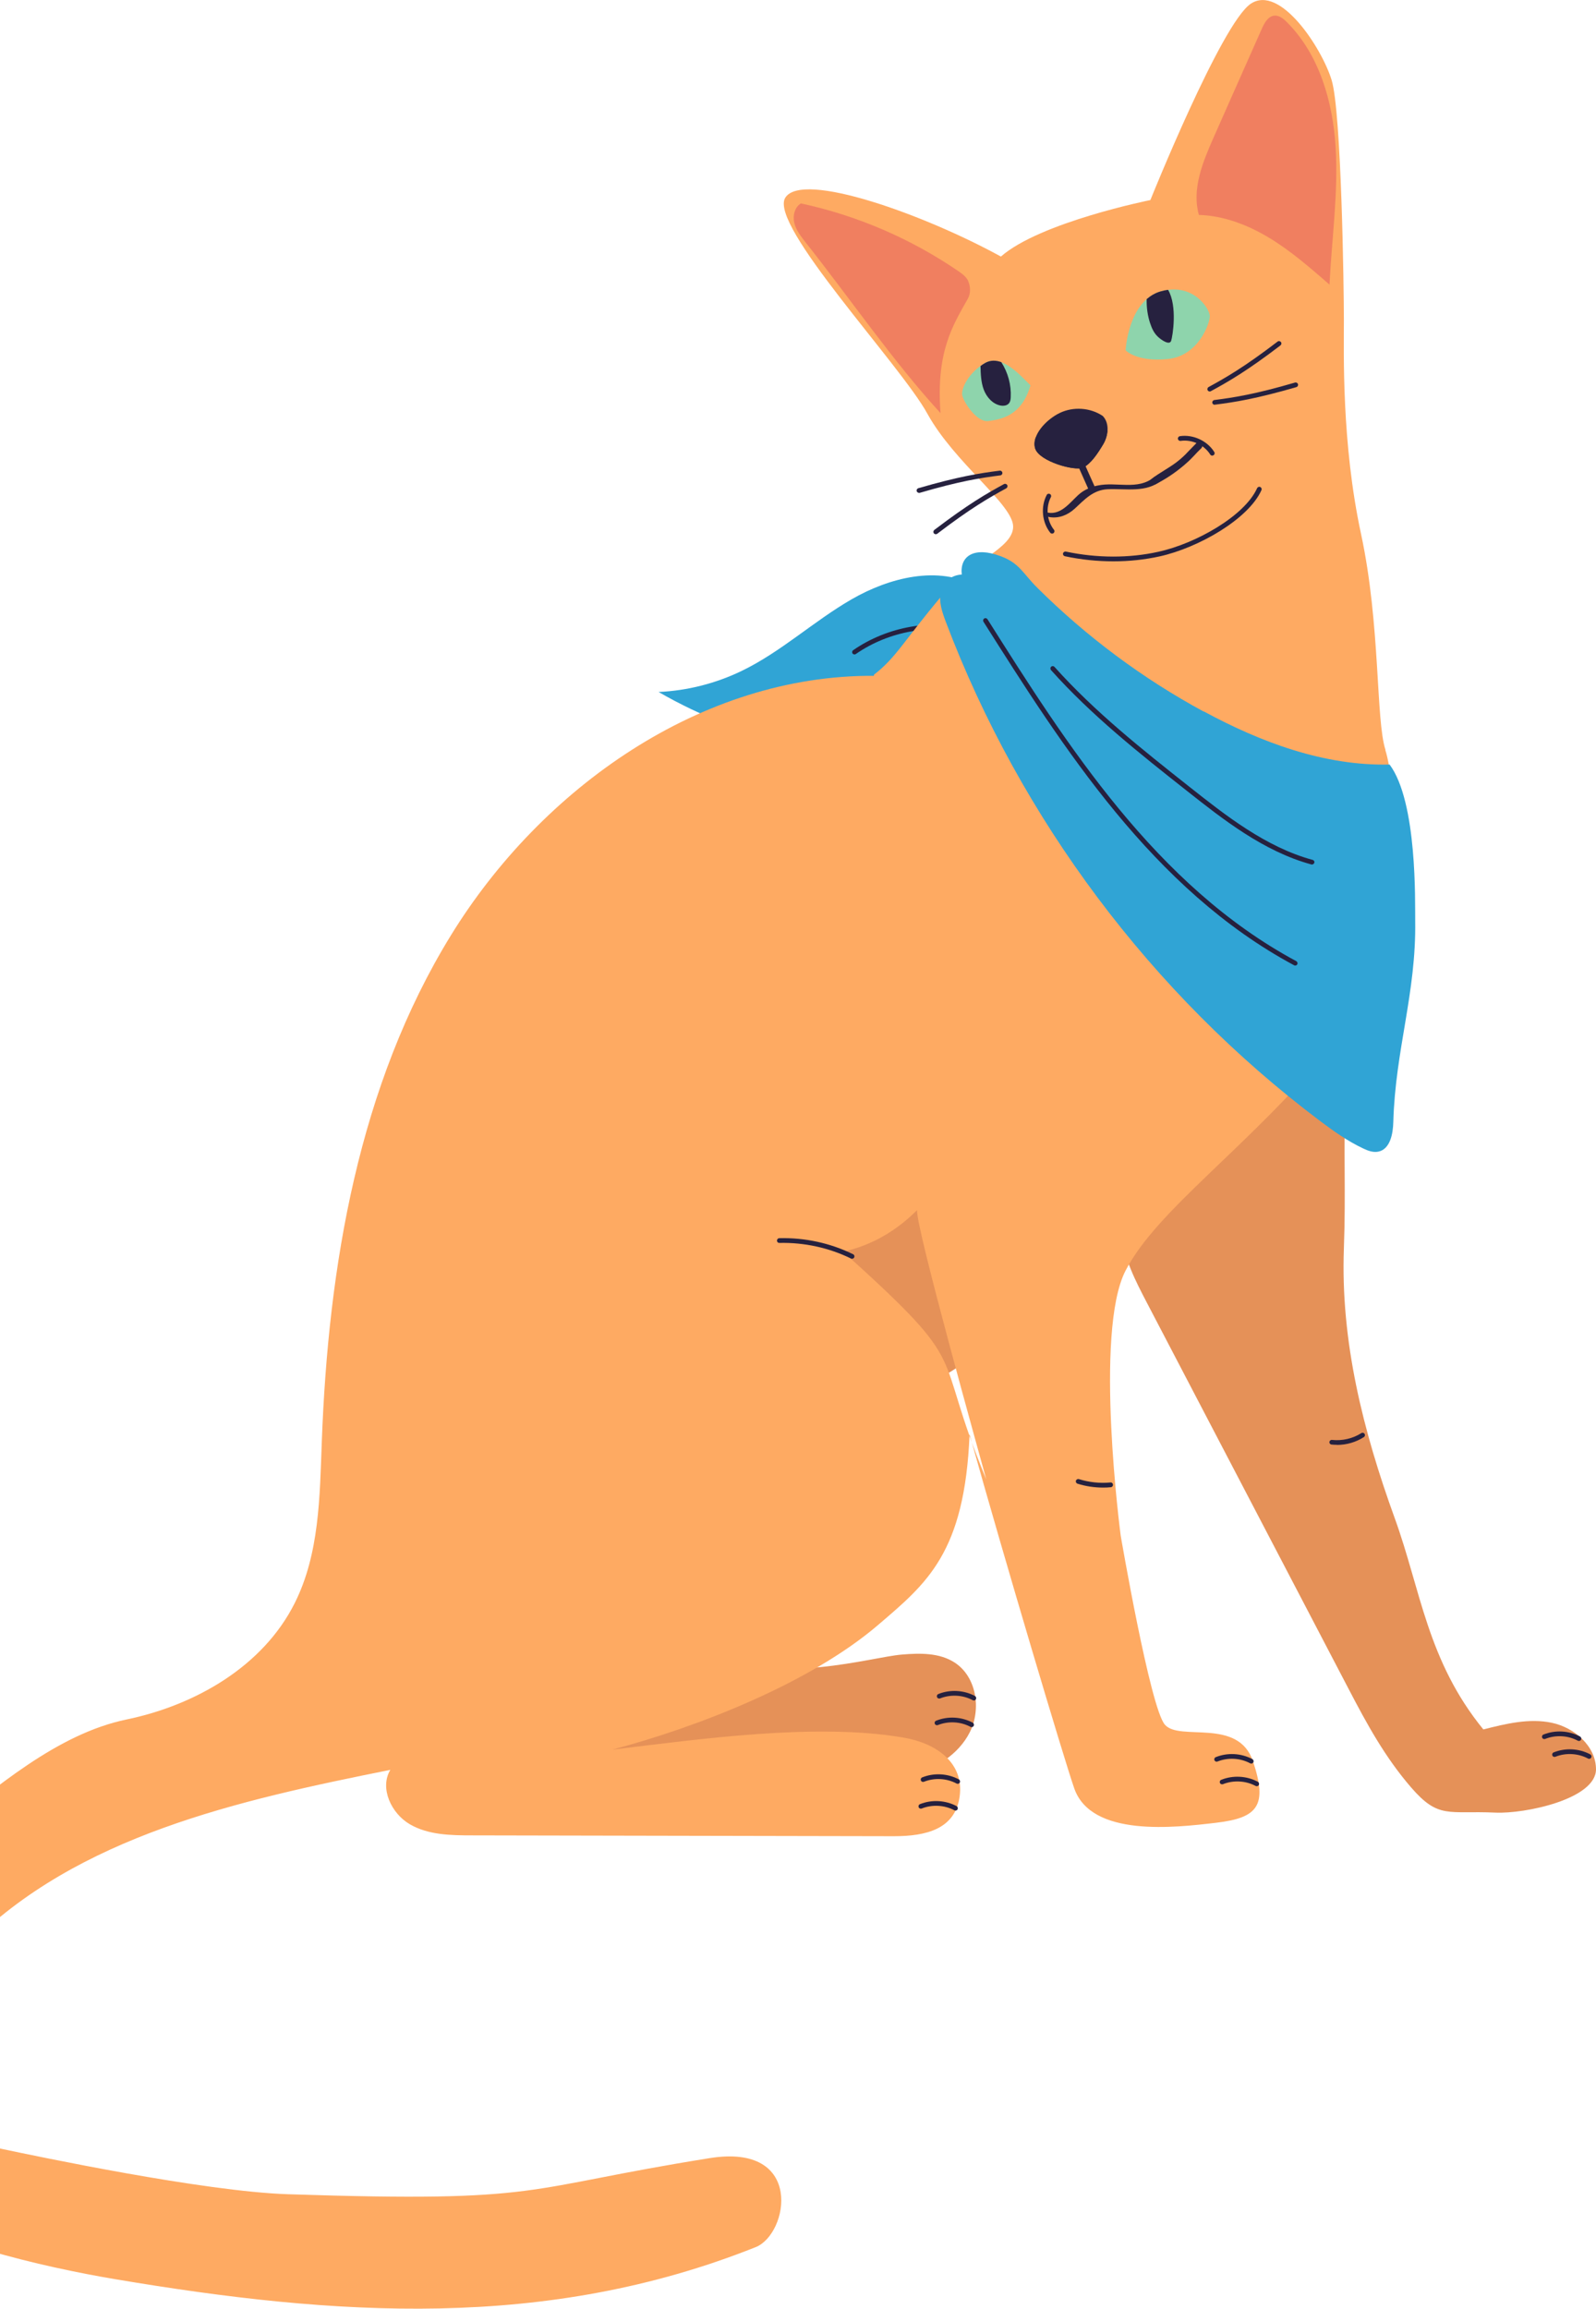 <svg width="121" height="175" viewBox="0 0 121 175" fill="none" xmlns="http://www.w3.org/2000/svg">
<g clip-path="url(#clip0_6_121)">
<path d="M74.041 44.435C71.131 42.843 67.447 43.766 64.572 45.421C61.697 47.076 59.222 49.407 56.235 50.851C54.266 51.802 52.108 52.352 49.929 52.45C53.198 54.338 56.769 55.704 60.459 56.486C63.553 57.134 66.793 57.373 69.844 56.57C75.306 55.141 81.317 48.421 74.034 44.435H74.041Z" fill="#30A4D5"/>
<path d="M64.706 49.584C64.762 49.612 64.832 49.612 64.888 49.57C67.405 47.83 70.667 47.253 73.626 48.027C73.725 48.056 73.823 47.992 73.844 47.901C73.865 47.802 73.809 47.711 73.718 47.682C70.66 46.886 67.285 47.485 64.684 49.281C64.6 49.337 64.579 49.45 64.635 49.528C64.649 49.556 64.677 49.57 64.698 49.584H64.706Z" fill="#26213F"/>
<path d="M55.616 103.048C53.908 100.998 54.294 97.808 55.778 95.589C57.261 93.371 59.602 91.913 61.873 90.518C64.741 88.75 67.693 86.954 71.004 86.313C72.396 86.046 74.02 86.053 75.018 87.06C75.812 87.856 75.995 89.06 76.08 90.18C76.255 92.49 76.185 94.814 75.855 97.103C75.595 98.942 75.145 100.822 74.006 102.28C72.755 103.879 70.8 104.808 68.811 105.196C66.821 105.59 64.769 105.499 62.744 105.414C60.164 105.302 57.268 105.041 55.609 103.048H55.616Z" fill="#E59158"/>
<path d="M85.007 93.504C84.754 91.018 85.788 88.539 87.32 86.567C88.846 84.595 90.849 83.045 92.818 81.524C96.164 78.939 100.726 76.361 104.072 73.776C101.134 80.186 102.195 86.341 101.886 94.617C101.626 101.667 103.341 108.457 105.745 115.084C107.714 120.514 108.206 125.874 112.459 131.086C114.153 130.656 115.924 130.22 117.64 130.579C119.355 130.938 120.986 132.34 121 134.094C121.014 136.361 115.622 137.495 113.366 137.39C109.787 137.228 109.07 137.897 106.976 135.474C105 133.185 103.629 130.671 102.259 128.043C99.475 122.719 96.698 117.394 93.914 112.07C91.594 107.626 89.275 103.181 86.948 98.737C86.083 97.082 85.204 95.371 85.014 93.511L85.007 93.504Z" fill="#E59158"/>
<path d="M52.832 125.515C59.532 127.705 65.894 125.62 68.389 125.409C69.753 125.296 71.222 125.268 72.375 126.015C74.027 127.085 74.407 129.522 73.535 131.276C72.656 133.037 70.807 134.15 68.895 134.6C66.983 135.051 64.987 134.938 63.032 134.819C56.748 134.438 50.47 134.058 44.185 133.678C46.154 131.255 48.945 129.614 51.876 128.557C54.807 127.494 49.88 124.543 52.839 125.515H52.832Z" fill="#E59158"/>
<path d="M105.042 56.845C104.297 54.613 104.67 47.358 103.186 40.47C101.703 33.589 101.886 26.701 101.886 24.285C101.886 21.869 101.703 8.466 100.951 6.05C100.206 3.635 97.056 -1.204 94.828 0.282C92.6 1.768 87.215 15.164 87.215 15.164C87.215 15.164 78.856 16.84 75.883 19.446C70.125 16.284 60.839 12.931 59.538 14.981C58.238 17.031 68.269 27.63 70.308 31.356C72.354 35.075 76.811 38.237 76.811 39.914C76.811 41.59 73.584 42.555 71.426 45.126C68.452 48.661 67.953 49.83 66.259 51.14C66.259 51.169 66.259 51.197 66.259 51.225C53.197 51.14 41.064 59.719 34.189 70.889C27.187 82.264 24.889 95.942 24.396 109.295C24.242 113.458 24.214 117.789 22.344 121.508C19.947 126.297 14.822 129.248 9.585 130.333C4.333 131.425 -0.391 135.538 -4.58 138.89C-8.77 142.243 -12.292 146.694 -13.55 151.913C-14.816 157.132 -13.473 163.154 -9.41 166.654C-5.726 169.824 3.434 171.859 8.685 172.747C25.521 175.585 41.43 176.648 57.296 170.324C59.784 169.331 60.994 162.435 53.823 163.576C39.307 165.894 41.528 166.964 21.838 166.316C15.419 166.105 2.759 163.429 0.165 162.886C-2.429 162.337 -4.96 160.794 -6 158.35C-7.589 154.611 -5.234 150.349 -2.38 147.469C5.88 139.137 18.098 136.453 29.591 134.15C28.762 135.545 29.669 137.454 31.068 138.271C32.467 139.088 34.175 139.116 35.792 139.116C46.449 139.137 57.106 139.158 67.763 139.179C70.245 139.179 72.41 138.63 72.754 136.172C73.106 133.622 71.004 132.129 68.48 131.699C61.844 130.572 53.113 131.812 46.428 132.615C52.937 130.896 61.45 127.551 66.568 123.17C70.273 120.001 73.141 117.712 73.507 108.718C76.213 118.395 80.663 133.312 81.443 135.552C82.744 139.271 89.056 138.531 92.213 138.158C95.369 137.785 96.114 136.855 94.997 133.509C93.879 130.157 89.422 132.023 88.311 130.72C87.194 129.417 84.965 116.395 84.965 116.395C84.965 116.395 82.919 100.949 85.338 96.301C87.749 91.652 94.624 86.997 100.937 79.369C107.25 71.741 105.773 59.085 105.028 56.852L105.042 56.845ZM63.918 94.871C66.09 94.406 67.981 93.272 69.528 91.723C69.38 92.828 74.322 110.485 74.772 112.127C70.526 101.921 73.985 103.949 63.918 94.871Z" fill="#FEAA62"/>
<path d="M90.891 16.284C90.343 14.34 91.18 12.298 91.995 10.453C93.218 7.692 94.442 4.924 95.672 2.163C95.868 1.726 96.15 1.219 96.628 1.184C96.986 1.156 97.296 1.416 97.556 1.67C100.016 4.121 101.049 7.699 101.26 11.164C101.471 14.636 100.965 18.101 100.796 21.573C99.355 20.32 97.907 19.052 96.276 18.059C94.645 17.066 92.803 16.348 90.891 16.291V16.284Z" fill="#F07F60"/>
<path d="M73.408 21.306C73.261 20.982 72.951 20.757 72.656 20.552C69.057 18.087 64.98 16.334 60.72 15.418C60.242 15.707 60.087 16.362 60.221 16.904C60.354 17.446 60.713 17.904 61.057 18.348C64.389 22.546 67.686 27.37 71.306 31.314C70.948 26.61 72.269 24.623 73.38 22.637C73.598 22.243 73.584 21.715 73.401 21.306H73.408Z" fill="#F07F60"/>
<path d="M85.338 26.553C85.338 26.553 85.521 22.813 87.988 22.095C90.456 21.37 91.721 23.419 91.721 23.962C91.721 24.504 90.877 26.976 88.529 27.215C86.181 27.455 85.338 26.553 85.338 26.553Z" fill="#8ED4AC"/>
<path d="M87.201 24.517C87.004 23.926 86.92 23.299 86.934 22.672C87.229 22.419 87.573 22.207 87.988 22.087C88.185 22.031 88.375 21.989 88.558 21.968C89.282 23.193 88.902 25.503 88.79 25.834C88.663 26.201 88.023 25.764 87.756 25.496C87.482 25.229 87.32 24.877 87.201 24.51V24.517Z" fill="#26213F"/>
<path d="M78.118 29.201C77.415 28.525 75.953 26.793 74.688 27.511C73.422 28.236 72.881 29.441 72.944 29.92C73.008 30.399 74.027 32.033 74.934 31.913C75.834 31.793 77.465 31.554 78.125 29.201H78.118Z" fill="#8ED4AC"/>
<path d="M74.336 27.744C74.449 27.659 74.561 27.582 74.688 27.511C75.088 27.286 75.503 27.3 75.911 27.448C76.417 28.23 76.677 29.18 76.628 30.11C76.621 30.272 76.6 30.441 76.494 30.568C76.347 30.751 76.073 30.779 75.848 30.737C75.25 30.617 74.8 30.103 74.582 29.532C74.371 28.962 74.35 28.342 74.336 27.736V27.744Z" fill="#26213F"/>
<path d="M79.482 38.864C80.452 39.012 81.106 38.111 81.732 37.533C81.964 37.315 82.224 37.153 82.498 37.033C82.196 36.357 81.893 35.674 81.591 34.998C81.535 34.878 82.118 34.934 82.196 35.096C82.456 35.681 82.716 36.273 82.983 36.857C83.06 36.836 83.138 36.815 83.222 36.801C84.642 36.498 86.266 37.188 87.496 36.167C87.665 36.026 88.227 36.266 88.066 36.406C86.898 37.378 85.373 37.019 83.974 37.083C82.863 37.139 82.231 37.864 81.472 38.562C80.937 39.047 80.284 39.308 79.566 39.195C79.271 39.153 79.06 38.787 79.482 38.857V38.864Z" fill="#26213F"/>
<path d="M78.484 33.984C78.182 32.998 79.32 31.793 80.347 31.3C81.373 30.807 82.653 30.892 83.602 31.526C84.143 32.082 84.03 33.026 83.63 33.695C83.229 34.364 82.702 35.174 82.097 35.449C81.493 35.723 78.793 34.977 78.484 33.991V33.984Z" fill="#26213F"/>
<path d="M81.225 34.103C82.196 34.04 83.742 32.8 83.96 32.624C83.939 32.997 83.82 33.378 83.623 33.695C83.222 34.364 82.695 35.174 82.09 35.448C81.486 35.723 78.786 34.976 78.477 33.99C78.392 33.709 78.421 33.413 78.533 33.124C78.948 33.969 79.559 34.223 81.225 34.11V34.103Z" fill="#26213F"/>
<path d="M82.765 31.716C82.716 31.801 82.61 31.829 82.519 31.85C81.556 32.096 80.073 32.343 79.63 32.596C79.187 32.843 79.63 32.139 79.756 31.956C79.883 31.772 80.066 31.632 80.262 31.526C80.909 31.167 81.689 31.089 82.406 31.272C82.512 31.3 82.624 31.336 82.709 31.413C82.786 31.491 82.828 31.625 82.765 31.716Z" fill="#26213F"/>
<path d="M83.63 112.754C82.976 112.754 82.308 112.655 81.689 112.458C81.598 112.43 81.542 112.324 81.57 112.233C81.598 112.141 81.704 112.085 81.795 112.113C82.561 112.352 83.391 112.444 84.185 112.366C84.29 112.352 84.368 112.43 84.382 112.528C84.389 112.627 84.319 112.718 84.22 112.726C84.023 112.747 83.826 112.754 83.63 112.754Z" fill="#26213F"/>
<path d="M101.373 109.513C101.232 109.513 101.085 109.506 100.944 109.492C100.846 109.478 100.775 109.394 100.789 109.295C100.803 109.196 100.895 109.126 100.986 109.14C101.745 109.225 102.561 109.042 103.208 108.626C103.292 108.57 103.404 108.598 103.454 108.682C103.51 108.767 103.482 108.88 103.397 108.929C102.793 109.316 102.083 109.52 101.366 109.52L101.373 109.513Z" fill="#26213F"/>
<path d="M73.83 128.889C73.83 128.889 73.774 128.889 73.746 128.867C72.994 128.466 72.066 128.417 71.271 128.734C71.18 128.769 71.075 128.727 71.039 128.635C71.004 128.543 71.046 128.438 71.138 128.403C72.031 128.043 73.064 128.1 73.915 128.55C73.999 128.6 74.034 128.705 73.992 128.79C73.957 128.853 73.9 128.889 73.83 128.889Z" fill="#26213F"/>
<path d="M73.661 130.91C73.661 130.91 73.605 130.91 73.577 130.889C72.825 130.487 71.897 130.438 71.103 130.755C71.011 130.79 70.906 130.748 70.871 130.656C70.835 130.565 70.878 130.459 70.969 130.424C71.862 130.065 72.895 130.121 73.746 130.572C73.83 130.621 73.865 130.727 73.823 130.811C73.788 130.875 73.732 130.91 73.661 130.91Z" fill="#26213F"/>
<path d="M72.607 135.207C72.607 135.207 72.551 135.207 72.523 135.186C71.77 134.784 70.843 134.735 70.048 135.052C69.957 135.087 69.851 135.045 69.816 134.953C69.781 134.862 69.823 134.756 69.915 134.721C70.807 134.362 71.841 134.418 72.691 134.869C72.776 134.918 72.811 135.024 72.769 135.108C72.734 135.172 72.677 135.207 72.607 135.207Z" fill="#26213F"/>
<path d="M72.438 137.235C72.438 137.235 72.382 137.235 72.354 137.214C71.602 136.813 70.674 136.763 69.879 137.08C69.788 137.115 69.683 137.073 69.647 136.982C69.612 136.89 69.654 136.784 69.746 136.749C70.639 136.39 71.672 136.446 72.523 136.897C72.607 136.946 72.642 137.052 72.6 137.137C72.565 137.2 72.508 137.235 72.438 137.235Z" fill="#26213F"/>
<path d="M64.593 95.413C64.593 95.413 64.537 95.413 64.516 95.392C62.836 94.568 60.959 94.167 59.089 94.209C58.976 94.209 58.906 94.131 58.906 94.033C58.906 93.934 58.983 93.85 59.082 93.85C61.008 93.8 62.948 94.216 64.677 95.068C64.769 95.11 64.804 95.216 64.762 95.308C64.734 95.371 64.663 95.406 64.6 95.406L64.593 95.413Z" fill="#26213F"/>
<path d="M94.863 133.672C94.863 133.672 94.807 133.672 94.779 133.651C94.027 133.249 93.099 133.2 92.304 133.517C92.213 133.552 92.108 133.51 92.072 133.418C92.037 133.327 92.079 133.221 92.171 133.186C93.064 132.827 94.097 132.883 94.948 133.334C95.032 133.383 95.067 133.489 95.025 133.573C94.99 133.637 94.934 133.672 94.863 133.672Z" fill="#26213F"/>
<path d="M95.278 135.39C95.278 135.39 95.222 135.39 95.194 135.368C94.442 134.967 93.513 134.918 92.719 135.235C92.628 135.27 92.522 135.228 92.487 135.136C92.452 135.044 92.494 134.939 92.586 134.904C93.478 134.544 94.512 134.601 95.362 135.051C95.447 135.101 95.482 135.206 95.44 135.291C95.405 135.354 95.348 135.39 95.278 135.39Z" fill="#26213F"/>
<path d="M119.707 131.96C119.707 131.96 119.65 131.96 119.622 131.939C118.87 131.537 117.942 131.488 117.148 131.805C117.056 131.84 116.951 131.798 116.916 131.706C116.881 131.615 116.923 131.509 117.014 131.474C117.907 131.115 118.94 131.171 119.791 131.622C119.875 131.671 119.91 131.777 119.868 131.861C119.833 131.925 119.777 131.96 119.707 131.96Z" fill="#26213F"/>
<path d="M120.48 133.312C120.48 133.312 120.424 133.312 120.395 133.291C119.643 132.89 118.715 132.84 117.921 133.157C117.83 133.193 117.724 133.15 117.689 133.059C117.654 132.967 117.696 132.862 117.787 132.826C118.68 132.467 119.714 132.524 120.564 132.974C120.649 133.024 120.684 133.129 120.641 133.214C120.606 133.277 120.55 133.312 120.48 133.312Z" fill="#26213F"/>
<path d="M91.264 53.922C95.608 56.274 100.41 58.063 105.352 57.95C107.475 60.803 107.271 68.459 107.292 69.797C107.376 75.29 105.788 79.544 105.633 85.038C105.612 85.954 105.387 87.116 104.487 87.292C104.1 87.369 103.707 87.221 103.355 87.052C102.167 86.496 101.092 85.728 100.044 84.939C87.306 75.347 77.366 62.078 71.714 47.153C71.44 46.428 71.166 45.646 71.32 44.885C71.475 44.089 72.136 43.589 72.916 43.547C72.755 42.139 73.858 41.406 75.855 42.153C77.317 42.695 77.542 43.463 78.66 44.568C82.385 48.266 86.638 51.435 91.257 53.936L91.264 53.922Z" fill="#30A4D5"/>
<path d="M98.266 73.178C98.266 73.178 98.329 73.135 98.35 73.1C98.399 73.016 98.364 72.903 98.28 72.854C87.651 67.149 80.853 56.415 74.864 46.935C74.807 46.851 74.702 46.829 74.618 46.879C74.533 46.935 74.512 47.041 74.561 47.125C80.579 56.641 87.405 67.424 98.111 73.164C98.16 73.192 98.224 73.192 98.273 73.164L98.266 73.178Z" fill="#26213F"/>
<path d="M99.545 65.508C99.587 65.487 99.629 65.445 99.644 65.395C99.672 65.297 99.615 65.198 99.517 65.177C95.96 64.212 92.888 61.782 90.181 59.641C86.653 56.852 83.004 53.965 79.946 50.549C79.883 50.478 79.77 50.464 79.693 50.535C79.623 50.598 79.616 50.711 79.679 50.788C82.751 54.225 86.413 57.127 89.957 59.923C92.691 62.085 95.791 64.536 99.419 65.522C99.461 65.536 99.503 65.522 99.545 65.508Z" fill="#26213F"/>
<path d="M84.41 42.547C83.194 42.547 81.957 42.421 80.733 42.16C80.635 42.139 80.572 42.047 80.593 41.949C80.614 41.85 80.705 41.794 80.804 41.808C83.173 42.308 85.605 42.315 87.826 41.822C90.68 41.195 94.364 39.103 95.306 37.005C95.348 36.913 95.454 36.871 95.545 36.913C95.636 36.955 95.679 37.061 95.636 37.152C94.652 39.35 90.849 41.526 87.911 42.174C86.786 42.421 85.612 42.547 84.417 42.547H84.41Z" fill="#26213F"/>
<path d="M91.911 34.539C91.855 34.539 91.791 34.511 91.756 34.455C91.292 33.715 90.364 33.293 89.507 33.419C89.408 33.434 89.317 33.363 89.303 33.264C89.289 33.166 89.359 33.074 89.457 33.06C90.449 32.912 91.524 33.405 92.058 34.258C92.115 34.342 92.087 34.455 92.002 34.504C91.974 34.525 91.939 34.532 91.904 34.532L91.911 34.539Z" fill="#26213F"/>
<path d="M79.932 40.322C79.953 40.265 79.946 40.202 79.904 40.153C79.363 39.469 79.271 38.455 79.672 37.681C79.721 37.596 79.686 37.483 79.595 37.441C79.503 37.399 79.398 37.427 79.356 37.519C78.885 38.406 78.997 39.589 79.623 40.378C79.686 40.456 79.798 40.47 79.876 40.406C79.904 40.385 79.925 40.357 79.932 40.322Z" fill="#26213F"/>
<path d="M87.503 36.73C87.405 36.73 87.306 36.674 87.264 36.582C87.201 36.448 87.152 36.434 87.264 36.336C87.862 35.843 88.797 35.392 89.429 34.849C89.795 34.54 89.949 34.371 90.16 34.145C90.294 34.004 90.456 33.835 90.695 33.596C90.8 33.49 90.969 33.49 91.074 33.596C91.18 33.702 91.18 33.87 91.074 33.976C90.835 34.209 90.68 34.371 90.554 34.511C90.336 34.744 90.167 34.92 89.781 35.251C89.113 35.822 88.368 36.322 87.623 36.695C87.587 36.716 87.545 36.723 87.503 36.723V36.73Z" fill="#26213F"/>
<path d="M91.714 29.673C91.651 29.673 91.587 29.638 91.559 29.581C91.51 29.497 91.545 29.384 91.63 29.335C92.951 28.616 94.343 27.814 96.86 25.891C96.937 25.827 97.049 25.849 97.113 25.926C97.176 26.003 97.155 26.116 97.078 26.18C94.54 28.116 93.134 28.926 91.798 29.652C91.77 29.666 91.742 29.673 91.714 29.673Z" fill="#26213F"/>
<path d="M92.087 30.68C91.995 30.68 91.918 30.616 91.911 30.525C91.897 30.426 91.967 30.335 92.065 30.321C93.556 30.131 95.144 29.884 98.181 28.997C98.273 28.968 98.378 29.025 98.406 29.116C98.434 29.215 98.378 29.314 98.287 29.342C95.222 30.229 93.619 30.483 92.115 30.673C92.108 30.673 92.101 30.673 92.094 30.673L92.087 30.68Z" fill="#26213F"/>
<path d="M70.941 40.491C70.885 40.491 70.835 40.469 70.8 40.42C70.737 40.343 70.758 40.23 70.835 40.167C73.38 38.23 74.779 37.42 76.115 36.694C76.199 36.645 76.312 36.68 76.361 36.765C76.41 36.849 76.375 36.962 76.291 37.011C74.976 37.73 73.577 38.533 71.06 40.455C71.025 40.484 70.99 40.491 70.955 40.491H70.941Z" fill="#26213F"/>
<path d="M69.675 37.357C69.598 37.357 69.528 37.308 69.5 37.23C69.472 37.132 69.528 37.033 69.619 37.005C72.684 36.117 74.287 35.864 75.791 35.674C75.89 35.66 75.981 35.73 75.995 35.829C76.009 35.927 75.939 36.019 75.841 36.033C74.35 36.223 72.762 36.469 69.725 37.357C69.711 37.357 69.69 37.357 69.675 37.357Z" fill="#26213F"/>
</g>
<defs>
<clipPath id="clip0_6_121">
<rect width="135" height="175" fill="white" transform="translate(-14)"/>
</clipPath>
</defs>
</svg>
